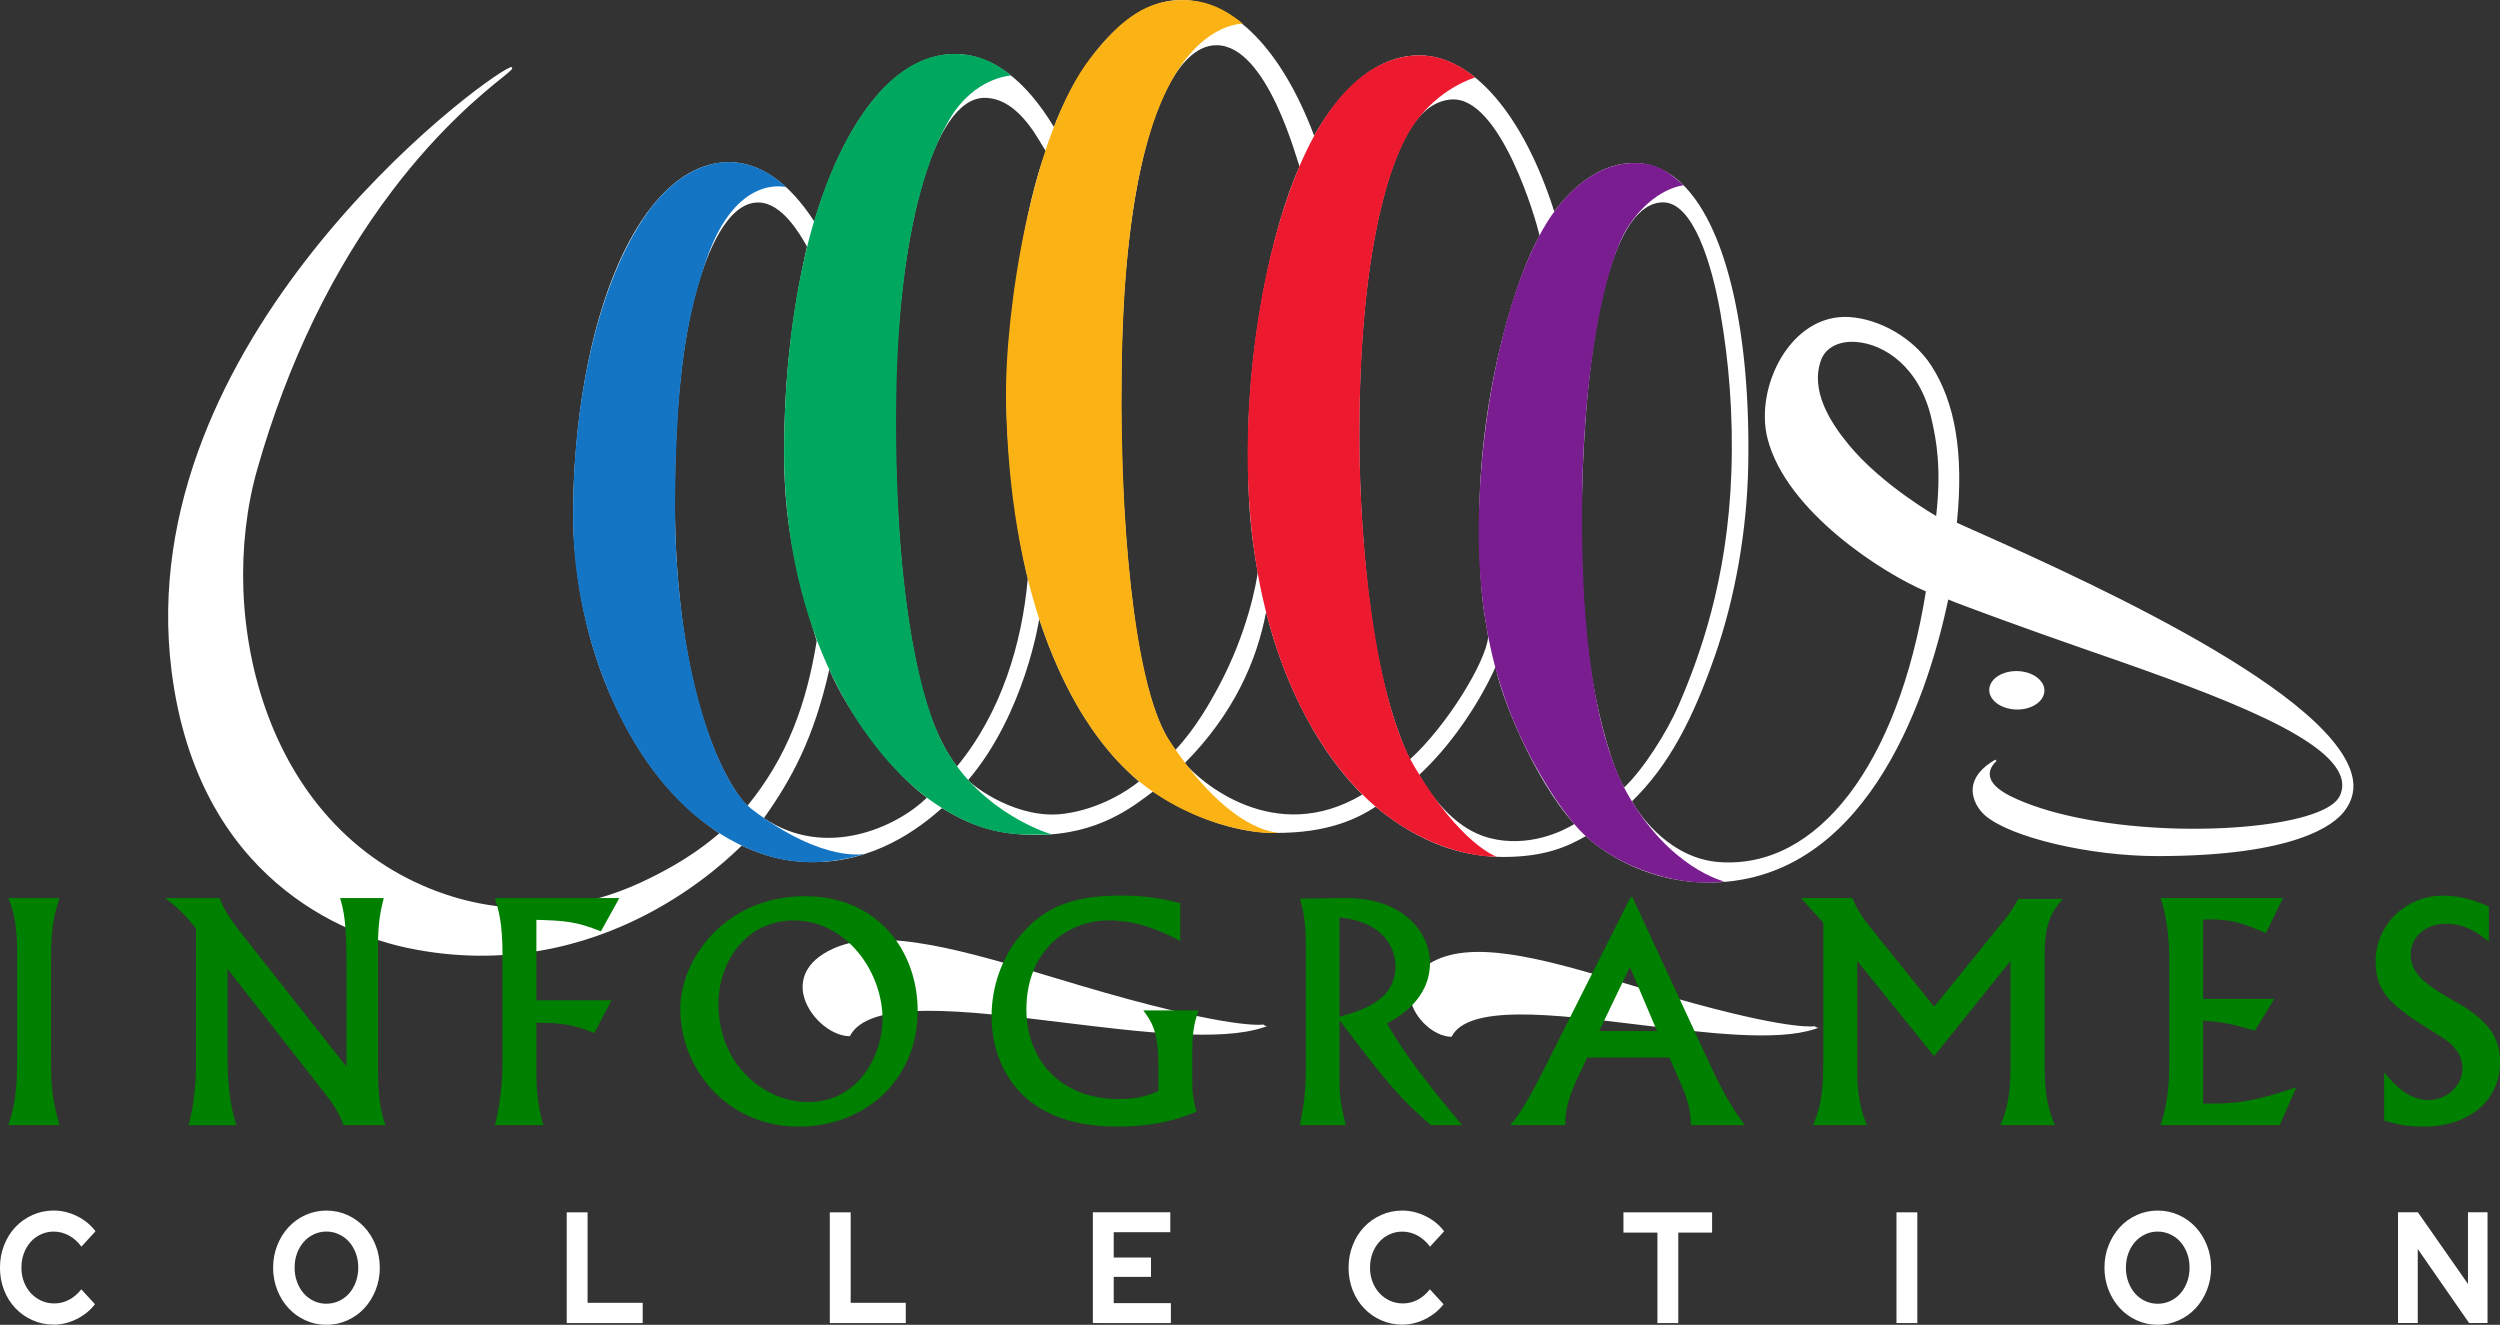 <?xml version="1.0" encoding="UTF-8" standalone="no"?>
<svg
   xmlns:dc="http://purl.org/dc/elements/1.1/"
   xmlns:cc="http://creativecommons.org/ns#"
   xmlns:rdf="http://www.w3.org/1999/02/22-rdf-syntax-ns#"
   xmlns:svg="http://www.w3.org/2000/svg"
   xmlns="http://www.w3.org/2000/svg"
   xmlns:xlink="http://www.w3.org/1999/xlink"
   xmlns:sodipodi="http://sodipodi.sourceforge.net/DTD/sodipodi-0.dtd"
   xmlns:inkscape="http://www.inkscape.org/namespaces/inkscape"
   width="291.361"
   height="154.398"
   viewBox="0 0 63.647 33.728"
   version="1.1"
   id="svg14"
   sodipodi:docname="Infogrames.svg"
   inkscape:version="0.92.5 (2060ec1f9f, 2020-04-08)">
  <rect x="0" y="0" width="63.647" height="33.728" fill="#333333" stroke="none"/>
  <defs
     id="defs18">
    <linearGradient
       id="linearGradient1708">
      <stop
         offset="0"
         style="stop-color:#fcff01;stop-opacity:1"
         id="stop1698" />
      <stop
         offset="0.245"
         style="stop-color:#ff720c;stop-opacity:1"
         id="stop1700" />
      <stop
         offset="0.481"
         style="stop-color:#b300e5;stop-opacity:1"
         id="stop1702" />
      <stop
         offset="0.782"
         style="stop-color:#31e1fd;stop-opacity:1"
         id="stop1704" />
      <stop
         offset="1"
         style="stop-color:#00bf19;stop-opacity:1"
         id="stop1706" />
    </linearGradient>
    <linearGradient
       x1="287.041"
       y1="350.877"
       x2="348.692"
       y2="275.901"
       id="linearGradient3545"
       xlink:href="#linearGradient3539"
       gradientUnits="userSpaceOnUse"
       gradientTransform="matrix(0.274,0,0,0.274,-74.123,-68.697)" />
    <linearGradient
       id="linearGradient3539">
      <stop
         id="stop3541"
         style="stop-color:#bf0000;stop-opacity:1"
         offset="0" />
      <stop
         id="stop3547"
         style="stop-color:#bf0000;stop-opacity:1"
         offset="0.375" />
      <stop
         id="stop3543"
         style="stop-color:#fbe40a;stop-opacity:1"
         offset="1" />
    </linearGradient>
    <linearGradient
       x1="289.839"
       y1="355.517"
       x2="639.313"
       y2="355.517"
       id="linearGradient3555"
       xlink:href="#linearGradient3549"
       gradientUnits="userSpaceOnUse"
       gradientTransform="matrix(0.274,0,0,0.274,-74.123,-68.697)" />
    <linearGradient
       id="linearGradient3549">
      <stop
         id="stop3551"
         style="stop-color:#bf0000;stop-opacity:1"
         offset="0" />
      <stop
         id="stop3557"
         style="stop-color:#fff20c;stop-opacity:1"
         offset="0.245" />
      <stop
         id="stop3559"
         style="stop-color:#0ce500;stop-opacity:1"
         offset="0.445" />
      <stop
         id="stop3561"
         style="stop-color:#31e1fd;stop-opacity:1"
         offset="0.643" />
      <stop
         id="stop3553"
         style="stop-color:#0019bf;stop-opacity:1"
         offset="1" />
    </linearGradient>
  </defs>
  <sodipodi:namedview
     pagecolor="#ffffff"
     bordercolor="#666666"
     borderopacity="1"
     objecttolerance="10"
     gridtolerance="10"
     guidetolerance="10"
     inkscape:pageopacity="0"
     inkscape:pageshadow="2"
     inkscape:window-width="1366"
     inkscape:window-height="743"
     id="namedview16"
     showgrid="false"
     inkscape:pagecheckerboard="true"
     inkscape:zoom="1.4308538"
     inkscape:cx="153.14457"
     inkscape:cy="92.794688"
     inkscape:window-x="0"
     inkscape:window-y="0"
     inkscape:window-maximized="1"
     inkscape:current-layer="svg14" />
  <path
     d="m 1.366,33.724 c 0.2,0 0.395,-0.047 0.584,-0.141 0.189,-0.094 0.345,-0.22 0.467,-0.379 v 0 l -0.348,-0.379 c -0.09,0.115 -0.194,0.204 -0.311,0.266 -0.117,0.062 -0.243,0.093 -0.377,0.093 -0.12,0 -0.23,-0.024 -0.332,-0.07 -0.101,-0.047 -0.189,-0.111 -0.264,-0.191 -0.074,-0.081 -0.133,-0.177 -0.176,-0.288 -0.043,-0.111 -0.064,-0.232 -0.064,-0.361 0,-0.132 0.021,-0.253 0.062,-0.365 0.042,-0.111 0.099,-0.208 0.172,-0.29 0.073,-0.082 0.161,-0.146 0.262,-0.193 0.101,-0.047 0.209,-0.071 0.324,-0.071 0.137,0 0.266,0.033 0.388,0.099 0.122,0.066 0.228,0.16 0.319,0.284 v 0 l 0.359,-0.391 c -0.12,-0.161 -0.276,-0.289 -0.469,-0.385 -0.193,-0.095 -0.392,-0.143 -0.597,-0.143 -0.191,0 -0.369,0.038 -0.537,0.113 -0.167,0.075 -0.312,0.177 -0.434,0.306 -0.122,0.129 -0.219,0.283 -0.289,0.461 -0.071,0.179 -0.106,0.37 -0.106,0.574 0,0.204 0.035,0.395 0.104,0.572 0.07,0.177 0.165,0.33 0.288,0.459 0.122,0.129 0.267,0.231 0.434,0.306 0.167,0.075 0.347,0.113 0.54,0.113 z m 6.943,0.004 c 0.191,0 0.369,-0.038 0.535,-0.113 0.166,-0.075 0.31,-0.178 0.431,-0.308 0.121,-0.13 0.217,-0.285 0.288,-0.463 0.071,-0.179 0.106,-0.369 0.106,-0.57 0,-0.201 -0.035,-0.391 -0.106,-0.57 -0.071,-0.179 -0.167,-0.333 -0.288,-0.463 -0.121,-0.13 -0.264,-0.233 -0.431,-0.308 -0.166,-0.075 -0.344,-0.113 -0.535,-0.113 -0.188,0 -0.365,0.038 -0.531,0.113 -0.166,0.075 -0.31,0.178 -0.431,0.308 -0.121,0.13 -0.217,0.285 -0.288,0.463 -0.071,0.179 -0.106,0.369 -0.106,0.57 0,0.201 0.035,0.391 0.106,0.57 0.071,0.179 0.167,0.333 0.288,0.463 0.121,0.13 0.264,0.233 0.431,0.308 0.166,0.075 0.343,0.113 0.531,0.113 z m 0,-0.536 c -0.115,0 -0.222,-0.024 -0.321,-0.071 -0.099,-0.047 -0.184,-0.111 -0.256,-0.193 -0.072,-0.082 -0.129,-0.179 -0.17,-0.292 -0.042,-0.113 -0.062,-0.234 -0.062,-0.363 0,-0.132 0.021,-0.253 0.062,-0.365 0.042,-0.111 0.098,-0.208 0.17,-0.29 0.072,-0.082 0.158,-0.146 0.256,-0.193 0.099,-0.047 0.206,-0.071 0.321,-0.071 0.115,0 0.222,0.024 0.322,0.071 0.1,0.047 0.186,0.111 0.258,0.193 0.072,0.082 0.129,0.179 0.17,0.29 0.042,0.111 0.062,0.233 0.062,0.365 0,0.129 -0.021,0.25 -0.062,0.363 -0.042,0.113 -0.098,0.21 -0.17,0.292 -0.072,0.082 -0.158,0.146 -0.258,0.193 -0.1,0.047 -0.208,0.07 -0.322,0.07 z m 8.053,0.492 v -0.516 h -1.403 v -2.304 h -0.531 v 2.82 z m 6.698,0 v -0.516 h -1.403 v -2.304 h -0.531 v 2.82 z m 6.749,0 v -0.508 h -1.455 v -0.669 h 0.949 v -0.491 h -0.949 v -0.645 h 1.44 v -0.508 h -1.971 v 2.82 z m 5.891,0.04 c 0.2,0 0.395,-0.047 0.584,-0.141 0.189,-0.094 0.345,-0.22 0.467,-0.379 v 0 l -0.348,-0.379 c -0.09,0.115 -0.194,0.204 -0.311,0.266 -0.117,0.062 -0.243,0.093 -0.377,0.093 -0.12,0 -0.23,-0.024 -0.332,-0.07 -0.101,-0.047 -0.189,-0.111 -0.264,-0.191 -0.074,-0.081 -0.133,-0.177 -0.176,-0.288 -0.043,-0.111 -0.064,-0.232 -0.064,-0.361 0,-0.132 0.021,-0.253 0.062,-0.365 0.042,-0.111 0.099,-0.208 0.172,-0.29 0.073,-0.082 0.161,-0.146 0.262,-0.193 0.101,-0.047 0.209,-0.07 0.324,-0.07 0.137,0 0.266,0.033 0.388,0.099 0.122,0.066 0.228,0.16 0.319,0.284 v 0 l 0.359,-0.391 c -0.12,-0.161 -0.276,-0.289 -0.469,-0.385 -0.193,-0.095 -0.392,-0.143 -0.597,-0.143 -0.191,0 -0.369,0.038 -0.537,0.113 -0.167,0.075 -0.312,0.177 -0.434,0.306 -0.122,0.129 -0.219,0.283 -0.289,0.461 -0.071,0.179 -0.106,0.37 -0.106,0.574 0,0.204 0.035,0.395 0.104,0.572 0.07,0.177 0.165,0.33 0.288,0.459 0.122,0.129 0.267,0.231 0.434,0.306 0.167,0.075 0.347,0.113 0.54,0.113 z m 7.027,-0.04 v -2.304 h 0.861 v -0.516 h -2.257 v 0.516 h 0.865 v 2.304 z m 6.086,0 v -2.82 h -0.531 v 2.82 z m 6.119,0.044 c 0.191,0 0.369,-0.038 0.535,-0.113 0.166,-0.075 0.31,-0.178 0.431,-0.308 0.121,-0.13 0.217,-0.285 0.288,-0.463 0.071,-0.179 0.106,-0.369 0.106,-0.57 0,-0.201 -0.035,-0.391 -0.106,-0.57 -0.071,-0.179 -0.167,-0.333 -0.288,-0.463 -0.121,-0.13 -0.264,-0.233 -0.431,-0.308 -0.166,-0.075 -0.344,-0.113 -0.535,-0.113 -0.188,0 -0.365,0.038 -0.531,0.113 -0.166,0.075 -0.31,0.178 -0.43,0.308 -0.121,0.13 -0.217,0.285 -0.288,0.463 -0.071,0.179 -0.106,0.369 -0.106,0.57 0,0.201 0.035,0.391 0.106,0.57 0.071,0.179 0.167,0.333 0.288,0.463 0.121,0.13 0.264,0.233 0.43,0.308 0.166,0.075 0.343,0.113 0.531,0.113 z m 0,-0.536 c -0.115,0 -0.222,-0.024 -0.321,-0.07 -0.099,-0.047 -0.184,-0.111 -0.256,-0.193 -0.072,-0.082 -0.129,-0.179 -0.17,-0.292 -0.042,-0.113 -0.062,-0.234 -0.062,-0.363 0,-0.132 0.021,-0.253 0.062,-0.365 0.042,-0.111 0.098,-0.208 0.17,-0.29 0.072,-0.082 0.158,-0.146 0.256,-0.193 0.099,-0.047 0.206,-0.071 0.321,-0.071 0.115,0 0.222,0.024 0.322,0.071 0.1,0.047 0.186,0.111 0.258,0.193 0.072,0.082 0.129,0.179 0.17,0.29 0.042,0.111 0.062,0.233 0.062,0.365 0,0.129 -0.021,0.25 -0.062,0.363 -0.042,0.113 -0.098,0.21 -0.17,0.292 -0.072,0.082 -0.158,0.146 -0.258,0.193 -0.1,0.047 -0.208,0.07 -0.322,0.07 z m 6.621,0.491 v -1.885 l 1.308,1.885 h 0.469 v -2.82 h -0.498 v 1.825 l -1.275,-1.825 h -0.506 v 2.82 z"
     id="COLLECTION"
     inkscape:connector-curvature="0"
     style="fill:#ffffff;fill-rule:nonzero;stroke:none;stroke-width:0.164" />
  <path
     d="m 46.293,26.165 -0.067,-0.015 c -5.43e-4,-0.003 0,-0.006 -0.003,-0.009 -0.011,-0.015 -0.032,-0.013 -0.04,-0.012 -0.14,0.014 -0.993,0.038 -4.052,-0.867 l -0.604,-0.181 c -1.962,-0.59 -3.815,-1.147 -4.924,-0.66 -0.716,0.315 -0.741,0.78 -0.691,1.03 0.094,0.475 0.594,0.934 1.029,0.944 l 0.015,2.7e-4 0.007,-0.013 c 0.194,-0.368 0.756,-0.55 1.719,-0.555 0.868,-0.005 1.979,0.131 3.054,0.263 1.725,0.212 3.508,0.43 4.475,0.105 l 0.082,-0.028"
     inkscape:connector-curvature="0"
     id="path16"
     style="fill:#ffffff;fill-opacity:1;fill-rule:evenodd;stroke:none;stroke-width:0.034" />
  <path
     d="m 32.189,26.099 c -0.011,-0.016 -0.033,-0.014 -0.043,-0.013 -0.159,0.016 -1.132,0.043 -4.616,-0.988 l -0.688,-0.206 c -2.233,-0.672 -4.343,-1.306 -5.605,-0.752 -0.814,0.357 -0.841,0.886 -0.785,1.169 0.107,0.54 0.675,1.061 1.169,1.072 l 0.015,2.71e-4 0.007,-0.013 c 0.222,-0.42 0.863,-0.628 1.961,-0.634 0.988,-0.006 2.254,0.15 3.479,0.3 1.963,0.241 3.994,0.49 5.094,0.119 l 0.082,-0.028 -0.067,-0.015 c -5.43e-4,-0.004 0,-0.008 -0.003,-0.012"
     inkscape:connector-curvature="0"
     id="path18"
     style="fill:#ffffff;fill-opacity:1;fill-rule:evenodd;stroke:none;stroke-width:0.034" />
  <path
     d="m 52.048,17.59 c 0.003,-0.101 -0.038,-0.199 -0.119,-0.283 -0.128,-0.134 -0.341,-0.217 -0.571,-0.222 -0.387,-0.009 -0.708,0.203 -0.714,0.473 -0.003,0.101 0.039,0.199 0.119,0.283 0.128,0.134 0.341,0.217 0.571,0.223 0.387,0.009 0.707,-0.204 0.714,-0.474"
     inkscape:connector-curvature="0"
     id="path20"
     style="fill:#ffffff;fill-opacity:1;fill-rule:evenodd;stroke:none;stroke-width:0.034" />
  <path
     d="m 49.82,13.309 c 0.178,-1.754 -0.037,-3.053 -0.655,-4.006 -0.451,-0.695 -1.311,-1.186 -2.091,-1.232 -1.484,-0.086 -2.405,1.777 -2.077,3.085 0.471,1.877 2.979,3.457 4.034,3.9 -0.707,4.401 -2.756,7.085 -5.272,6.891 -1.192,-0.092 -1.962,-1.099 -2.211,-1.546 0.934,-0.909 1.539,-2.073 2.103,-3.68 0.535,-1.524 0.824,-3.244 0.856,-4.835 0.068,-3.356 -0.533,-6.028 -1.625,-7.147 -0.379,-0.389 -0.811,-0.586 -1.283,-0.588 -0.725,-0.002 -1.425,0.43 -2.029,1.236 -0.78,-2.453 -2.072,-3.972 -3.43,-3.977 -0.997,-0.003 -1.924,0.711 -2.686,2.051 l -0.004,-0.023 -2.72e-4,-0.001 -2.72e-4,-0.001 c -0.825,-2.178 -2.023,-3.379 -3.299,-3.434 -1.282,-0.056 -2.549,1.273 -3.318,3.23 l -0.009,-0.011 c -0.725,-1.203 -1.589,-1.841 -2.497,-1.844 -1.477,-0.005 -2.777,1.545 -3.593,4.253 l -0.016,-0.011 -4.06e-4,-0.001 -7.89e-4,-10e-4 c -0.631,-0.97 -1.374,-1.485 -2.15,-1.488 -2.248,-0.007 -3.978,3.91 -3.979,9.156 0.062,1.593 0.366,3.094 0.979,4.468 0.577,1.293 1.383,2.542 2.748,3.463 -0.214,0.172 -0.774,0.681 -1.989,1.246 -0.722,0.336 -1.471,0.543 -2.213,0.62 -0.927,0.097 -1.853,-0.007 -2.753,-0.307 -1.099,-0.368 -2.058,-0.976 -2.848,-1.807 -0.722,-0.759 -1.291,-1.687 -1.691,-2.759 -0.367,-0.983 -0.583,-2.085 -0.624,-3.185 -0.039,-1.064 0.083,-2.13 0.355,-3.083 0.776,-2.723 1.935,-5.111 3.446,-7.1 1.211,-1.594 2.315,-2.484 2.787,-2.864 0.237,-0.191 0.275,-0.224 0.249,-0.259 -0.013,-0.017 -0.034,-0.008 -0.042,-0.005 -0.813,0.335 -9.678,6.982 -8.624,15.367 0.669,5.317 4.435,6.727 6.029,7.058 4.949,1.025 8.19,-2.337 8.489,-2.61 0.514,0.235 1.022,0.404 1.732,0.419 1.644,0.035 2.812,-0.883 3.365,-1.374 0.727,0.44 1.382,0.686 2.432,0.682 1.557,-0.005 2.446,-0.732 2.94,-1.103 0.607,0.408 1.787,1.034 3.059,1.052 1.467,0.021 2.222,-0.417 2.609,-0.666 1.142,0.948 2.247,1.283 3.272,1.279 1.032,-0.004 1.603,-0.257 2.079,-0.531 0.59,0.546 1.696,1.168 3.068,1.182 3.957,0.042 5.578,-4.447 6.159,-7.206 0.256,0.114 2.103,0.788 3.311,1.207 3.048,1.058 6.2,2.152 6.663,3.252 0.079,0.188 0.077,0.366 -0.007,0.544 -0.082,0.174 -0.317,0.329 -0.697,0.461 -0.821,0.284 -2.249,0.422 -3.726,0.358 -1.619,-0.07 -3.063,-0.368 -3.962,-0.817 -0.329,-0.165 -0.506,-0.343 -0.524,-0.53 -0.021,-0.208 0.168,-0.357 0.17,-0.359 l -0.027,-0.04 c -0.358,0.206 -0.552,0.45 -0.577,0.725 -0.026,0.297 0.158,0.565 0.323,0.705 0.66,0.557 2.662,1.027 4.372,1.027 3.527,0 4.507,-0.8 4.765,-1.143 l 0.007,-0.009 c 0.209,-0.273 0.277,-0.585 0.185,-0.922 -0.614,-2.268 -7.468,-5.255 -10.053,-6.411 z M 17.181,12.677 c 0,-2.237 0.198,-4.153 0.61,-5.494 0.2,-0.652 0.698,-2.047 1.526,-2.028 0.599,0.014 1.051,0.808 1.228,1.124 -0.33,1.452 -0.589,3.166 -0.582,5.328 0.006,1.924 0.379,3.221 0.829,4.713 -0.26,1.605 -0.746,2.947 -1.764,4.195 -0.534,-0.521 -1.848,-2.796 -1.848,-7.838 z m 2.267,8.151 c 0.701,-0.987 1.273,-2.029 1.665,-3.785 0.443,1.056 1.564,2.592 2.485,3.266 -0.768,0.747 -2.572,1.58 -4.15,0.519 z m 3.754,-4.605 c -0.267,-1.536 -0.408,-3.484 -0.408,-5.631 0,-2.186 0.228,-4.212 0.631,-5.704 0.417,-1.546 0.994,-2.397 1.64,-2.397 0.929,0 1.445,1.241 1.567,1.357 -0.514,1.262 -1.006,4.33 -1.006,6.402 0,1.27 0.243,3.275 0.541,4.472 1.35e-4,-0.001 4.07e-4,-0.003 5.42e-4,-0.004 l 5.43e-4,0.009 c -4.08e-4,-0.002 -6.78e-4,-0.003 -0.001,-0.005 -0.149,1.674 -0.679,3.426 -1.805,4.791 -0.555,-0.729 -0.895,-1.764 -1.16,-3.288 z m 3.89,4.494 c -1.174,0.159 -2.283,-0.675 -2.445,-0.856 1.453,-1.709 1.81,-4.103 1.81,-4.103 0.943,2.855 2.265,3.878 2.539,4.138 -0.259,0.215 -0.976,0.695 -1.903,0.821 z m 1.574,-7.102 c -0.16,-2.066 -0.119,-3.898 -0.118,-3.917 0.014,-4.049 0.634,-7.164 1.69,-8.203 0.234,-0.23 0.48,-0.347 0.738,-0.344 1.296,0.011 2.042,2.954 2.109,3.083 -0.686,1.527 -1.336,4.499 -1.313,7.412 0.008,0.989 0.034,1.729 0.248,2.93 -0.026,0.204 -0.238,1.5 -1.011,2.933 -0.17,0.315 -0.562,1.031 -1.084,1.582 -0.698,-0.891 -1.051,-2.788 -1.26,-5.476 z m 1.497,5.813 c 1.252,-1.262 1.836,-2.612 2.07,-3.846 0.212,0.836 0.841,3.025 2.45,4.647 -2.239,1.334 -4.145,-0.342 -4.521,-0.801 z m 5.728,-0.092 c -0.737,-1.589 -1.017,-3.64 -1.156,-5.268 -0.15,-1.765 -0.129,-3.206 -0.128,-3.221 0.009,-2.437 0.245,-4.521 0.672,-6.027 0.209,-0.737 0.455,-1.312 0.739,-1.702 0.268,-0.368 0.594,-0.564 0.938,-0.586 1.241,-0.079 2.162,3.088 2.239,3.47 -0.488,0.83 -1.56,3.808 -1.536,7.417 0.012,1.835 0.139,2.188 0.228,2.795 -0.053,0.622 -1.034,2.248 -1.995,3.122 z m 2.016,1.995 c -0.782,-0.204 -1.4,-0.926 -1.775,-1.606 0.698,-0.639 1.465,-1.677 1.948,-2.757 0.078,0.627 0.969,2.885 2.003,4.01 -0.281,0.172 -1.159,0.62 -2.176,0.354 z m 2.636,-4.011 c -0.216,-1.267 -0.308,-2.785 -0.268,-4.643 0.1,-4.646 0.861,-7.532 2.07,-7.525 0.756,0.004 1.234,1.548 1.456,2.823 0.21,1.205 0.329,2.556 0.278,4.039 -0.094,2.763 -0.817,4.725 -1.348,5.952 -0.29,0.669 -0.886,1.612 -1.382,2.083 -0.296,-0.497 -0.626,-1.677 -0.806,-2.729 z m 8.748,-4.184 c 0,0 -1.383,-0.79 -2.228,-1.818 -0.477,-0.58 -0.99,-1.393 -0.695,-2.166 0.115,-0.302 0.45,-0.477 0.878,-0.447 0.738,0.051 1.623,0.652 1.923,1.939 0.131,0.565 0.261,1.271 0.123,2.493"
     inkscape:connector-curvature="0"
     id="path22"
     style="fill:#ffffff;fill-opacity:1;fill-rule:evenodd;stroke:none;stroke-width:0.034" />
  <path
     d="M 1.515,22.863 H 0.212 c 0.146,0.355 0.224,0.717 0.224,1.372 v 2.752 c 0,0.964 -0.108,1.295 -0.224,1.657 H 1.515 C 1.345,28.036 1.299,27.704 1.299,27.049 v -2.659 c 0,-0.871 0.108,-1.187 0.216,-1.526"
     inkscape:connector-curvature="0"
     id="path24"
     style="fill:#008000;fill-opacity:1;fill-rule:evenodd;stroke:none;stroke-width:0.034" />
  <path
     d="m 9.623,24.097 c 0,-0.617 0.069,-0.925 0.146,-1.233 h -1.11 c 0.093,0.331 0.162,0.601 0.162,1.665 v 2.629 l -2.613,-3.315 c -0.455,-0.578 -0.509,-0.717 -0.617,-0.979 h -1.38 c 0.347,0.277 0.501,0.424 0.779,0.779 v 3.477 c 0,0.108 -0.008,0.925 -0.193,1.526 h 1.226 C 5.846,28.175 5.792,27.458 5.792,26.949 V 24.667 l 2.459,3.145 c 0.2,0.254 0.393,0.524 0.493,0.833 h 1.072 c -0.085,-0.239 -0.193,-0.547 -0.193,-1.442 v -3.107"
     inkscape:connector-curvature="0"
     id="path26"
     style="fill:#008000;fill-opacity:1;fill-rule:evenodd;stroke:none;stroke-width:0.034" />
  <path
     d="m 15.298,23.711 0.47,-0.848 h -3.168 c 0.092,0.308 0.193,0.624 0.193,1.449 v 2.713 c 0,0.239 -0.008,0.894 -0.193,1.619 h 1.233 C 13.702,28.198 13.656,27.797 13.656,27.334 v -1.295 c 0.717,-0.008 1.071,0.092 1.472,0.262 l 0.44,-0.833 H 13.656 v -2.05 c 0.763,0.023 1.018,0.046 1.642,0.293"
     inkscape:connector-curvature="0"
     id="path28"
     style="fill:#008000;fill-opacity:1;fill-rule:evenodd;stroke:none;stroke-width:0.034" />
  <path
     d="m 20.487,22.817 c -2.012,0 -3.168,1.588 -3.168,2.875 0,1.48 1.156,2.991 3.022,2.991 1.634,0 3.022,-1.149 3.022,-2.952 0,-1.465 -0.964,-2.914 -2.875,-2.914 z m 0.092,5.242 c -1.102,0 -2.289,-0.933 -2.289,-2.498 0,-1.118 0.748,-2.128 1.912,-2.128 1.349,0 2.266,1.31 2.266,2.513 0,0.902 -0.601,2.112 -1.889,2.112"
     inkscape:connector-curvature="0"
     id="path30"
     style="fill:#008000;fill-opacity:1;fill-rule:evenodd;stroke:none;stroke-width:0.034" />
  <path
     d="m 30.517,25.723 h -1.411 c 0.216,0.293 0.385,0.524 0.385,1.418 v 0.64 c -0.27,0.108 -0.493,0.2 -1.017,0.2 -1.488,0 -2.343,-1.018 -2.343,-2.282 0,-1.549 1.102,-2.266 2.081,-2.266 0.825,0 1.449,0.324 1.835,0.524 v -0.964 c -0.355,-0.085 -0.802,-0.193 -1.503,-0.193 -1.226,0 -1.958,0.285 -2.575,1.025 -0.478,0.571 -0.725,1.318 -0.725,2.051 0,1.095 0.594,2.806 3.191,2.806 1.064,0 1.634,-0.223 2.027,-0.378 -0.108,-0.393 -0.108,-0.509 -0.108,-0.894 v -0.686 c 0,-0.563 0.1,-0.825 0.162,-1.002"
     inkscape:connector-curvature="0"
     id="path32"
     style="fill:#008000;fill-opacity:1;fill-rule:evenodd;stroke:none;stroke-width:0.034" />
  <path
     d="m 36.406,24.513 c 0,-0.779 -0.701,-1.673 -2.189,-1.65 l -1.125,0.015 c 0.062,0.2 0.154,0.516 0.154,1.195 v 3.076 c 0,0.501 -0.031,0.925 -0.154,1.496 H 34.263 C 34.109,28.028 34.101,27.843 34.101,27.396 v -1.426 c 1.195,1.588 1.55,2.004 2.328,2.675 h 0.794 c -0.686,-0.825 -1.395,-1.681 -1.912,-2.59 0.262,-0.139 1.095,-0.601 1.095,-1.542 z m -2.305,1.372 v -2.528 c 1.156,0.116 1.426,0.809 1.426,1.241 0,0.886 -0.879,1.133 -1.426,1.287"
     inkscape:connector-curvature="0"
     id="path34"
     style="fill:#008000;fill-opacity:1;fill-rule:evenodd;stroke:none;stroke-width:0.034" />
  <path
     d="m 41.559,22.84 h -0.046 l -2.228,4.425 c -0.478,0.948 -0.648,1.156 -0.841,1.38 h 1.411 c -0.031,-0.455 0.193,-0.956 0.293,-1.172 l 0.26,-0.55 h 2.093 l 0.307,0.704 c 0.208,0.47 0.239,0.763 0.239,1.018 l 1.372,1.36e-4 c -0.216,-0.293 -0.486,-0.679 -0.902,-1.581 z m -0.847,3.41 0.783,-1.63 0.692,1.63 h -1.476"
     inkscape:connector-curvature="0"
     id="path36"
     style="fill:#008000;fill-opacity:1;fill-rule:evenodd;stroke:none;stroke-width:0.034" />
  <path
     d="m 52.517,22.886 h -1.133 c -0.17,0.308 -0.247,0.401 -0.416,0.609 l -1.727,2.135 -1.58,-1.966 c -0.308,-0.378 -0.401,-0.563 -0.501,-0.802 h -1.311 l 0.571,0.632 v 3.608 c 0,0.894 -0.146,1.272 -0.262,1.542 h 1.372 c -0.247,-0.555 -0.247,-1.195 -0.247,-1.287 v -2.891 l 1.958,2.421 1.943,-2.421 v 2.744 c 0,0.555 -0.062,1.002 -0.255,1.434 h 1.388 c -0.254,-0.563 -0.262,-1.11 -0.262,-1.526 v -2.845 c 0,-0.84 0.224,-1.102 0.462,-1.388"
     inkscape:connector-curvature="0"
     id="path38"
     style="fill:#008000;fill-opacity:1;fill-rule:evenodd;stroke:none;stroke-width:0.034" />
  <path
     d="m 56.089,25.985 c 0.44,0.031 0.655,0.062 1.318,0.254 l 0.493,-0.809 h -1.812 v -2.02 c 0.609,-0.023 0.948,0.054 1.596,0.347 l 0.439,-0.894 h -3.114 c 0.162,0.501 0.216,1.072 0.216,1.465 v 2.829 c 0,0.74 -0.116,1.149 -0.216,1.488 h 3.029 l 0.424,-0.964 c -1.226,0.416 -1.634,0.416 -2.374,0.416 v -2.112"
     inkscape:connector-curvature="0"
     id="path40"
     style="fill:#008000;fill-opacity:1;fill-rule:evenodd;stroke:none;stroke-width:0.034" />
  <path
     d="m 62.584,25.546 c -0.725,-0.416 -1.21,-0.702 -1.21,-1.249 0,-0.455 0.393,-0.779 0.894,-0.779 0.516,0 0.84,0.254 1.095,0.455 v -0.894 c -0.278,-0.115 -0.648,-0.277 -1.172,-0.277 -0.948,0 -1.711,0.755 -1.711,1.673 0,0.879 0.493,1.187 1.727,1.958 0.17,0.108 0.486,0.362 0.486,0.763 0,0.409 -0.362,0.809 -0.863,0.809 -0.532,0 -0.871,-0.401 -1.133,-0.702 v 1.226 c 0.27,0.077 0.539,0.154 0.994,0.154 1.21,0 1.958,-0.694 1.958,-1.65 0,-0.555 -0.231,-1.01 -1.064,-1.488"
     inkscape:connector-curvature="0"
     id="path42"
     style="fill:#008000;fill-opacity:1;fill-rule:evenodd;stroke:none;stroke-width:0.034" />
  <path
     d="m 39.404,20.037 c -1.085,-1.753 -1.81,-3.811 -1.756,-6.816 0.057,-3.154 0.863,-6.394 1.922,-7.833 0.603,-0.819 1.339,-1.267 2.112,-1.237 0.607,0.024 0.861,0.302 1.184,0.567 0,0 -0.772,0.056 -1.42,1.06 -0.537,0.833 -1.11,3.316 -1.165,6.78 -0.079,4.925 0.725,6.884 1.14,7.629 1.077,1.931 2.481,2.255 2.481,2.255 -1.321,0.172 -3.003,-0.465 -3.823,-1.463 -0.201,-0.244 -0.408,-0.509 -0.675,-0.942"
     inkscape:connector-curvature="0"
     id="path44"
     style="fill:#7a1d90;fill-opacity:1;fill-rule:evenodd;stroke:none;stroke-width:0.034" />
  <path
     d="m 17.986,6.607 c -0.486,1.42 -0.759,2.838 -0.798,5.968 -0.054,4.403 1.113,7.392 1.965,8.037 1.832,1.386 2.888,1.124 2.888,1.124 -1.198,0.349 -2.35,0.344 -3.734,-0.527 -2.379,-1.498 -3.692,-5.037 -3.717,-7.917 -0.027,-3.103 0.645,-6.133 1.903,-7.893 0.571,-0.799 1.316,-1.276 2.064,-1.274 0.865,0.002 1.45,0.641 1.45,0.641 0,0 -1.268,-0.358 -2.021,1.841"
     inkscape:connector-curvature="0"
     id="path46"
     style="fill:#1575c5;fill-opacity:1;fill-rule:evenodd;stroke:none;stroke-width:0.034" />
  <path
     d="m 19.963,11.388 c 0.02,-3.578 0.749,-6.773 2.089,-8.62 0.645,-0.889 1.396,-1.39 2.236,-1.395 0.592,-0.004 1.017,0.203 1.452,0.545 5.42e-4,0.011 -0.928,0.038 -1.565,1.116 -0.627,1.061 -1.352,3.264 -1.362,7.57 -0.012,4.806 0.67,7.404 1.236,8.418 0.964,1.729 2.737,2.224 2.737,2.224 -0.822,0.009 -1.713,0.09 -3.026,-0.82 -1.728,-1.198 -3.824,-4.285 -3.798,-9.038"
     inkscape:connector-curvature="0"
     id="path48"
     style="fill:#00a75e;fill-opacity:1;fill-rule:evenodd;stroke:none;stroke-width:0.034" />
  <path
     d="m 25.613,10.19 c -0.038,-2.25 0.658,-6.803 2.159,-8.727 0.789,-1.011 1.448,-1.471 2.367,-1.461 0.341,0.003 0.877,0.075 1.502,0.602 0,0 -0.913,-0.032 -1.71,1.273 -0.628,1.029 -1.317,3.052 -1.372,7.519 -0.062,5.057 0.514,8.381 1.19,9.421 1.557,2.397 2.777,2.375 2.777,2.375 -0.266,0.087 -2.406,-0.113 -3.964,-1.699 -1.446,-1.471 -2.867,-4.457 -2.95,-9.303"
     inkscape:connector-curvature="0"
     id="path50"
     style="fill:#fab215;fill-opacity:1;fill-rule:evenodd;stroke:none;stroke-width:0.034" />
  <path
     d="m 31.763,11.424 c 0.022,-3.054 0.682,-6.118 1.694,-7.965 0.963,-1.757 2.044,-2.045 2.667,-2.05 0.391,-0.003 0.913,0.127 1.429,0.564 0,0 -0.938,0.263 -1.591,1.243 -0.521,0.783 -1.284,2.848 -1.35,7.348 -0.047,3.229 0.399,7.26 1.396,8.951 1.179,2 2.097,2.296 2.097,2.296 -0.905,0 -2.373,-0.451 -3.594,-1.765 -1.554,-1.672 -2.776,-4.564 -2.747,-8.621"
     inkscape:connector-curvature="0"
     id="path52"
     style="fill:#ed192e;fill-opacity:1;fill-rule:evenodd;stroke:none;stroke-width:0.034" />
</svg>
